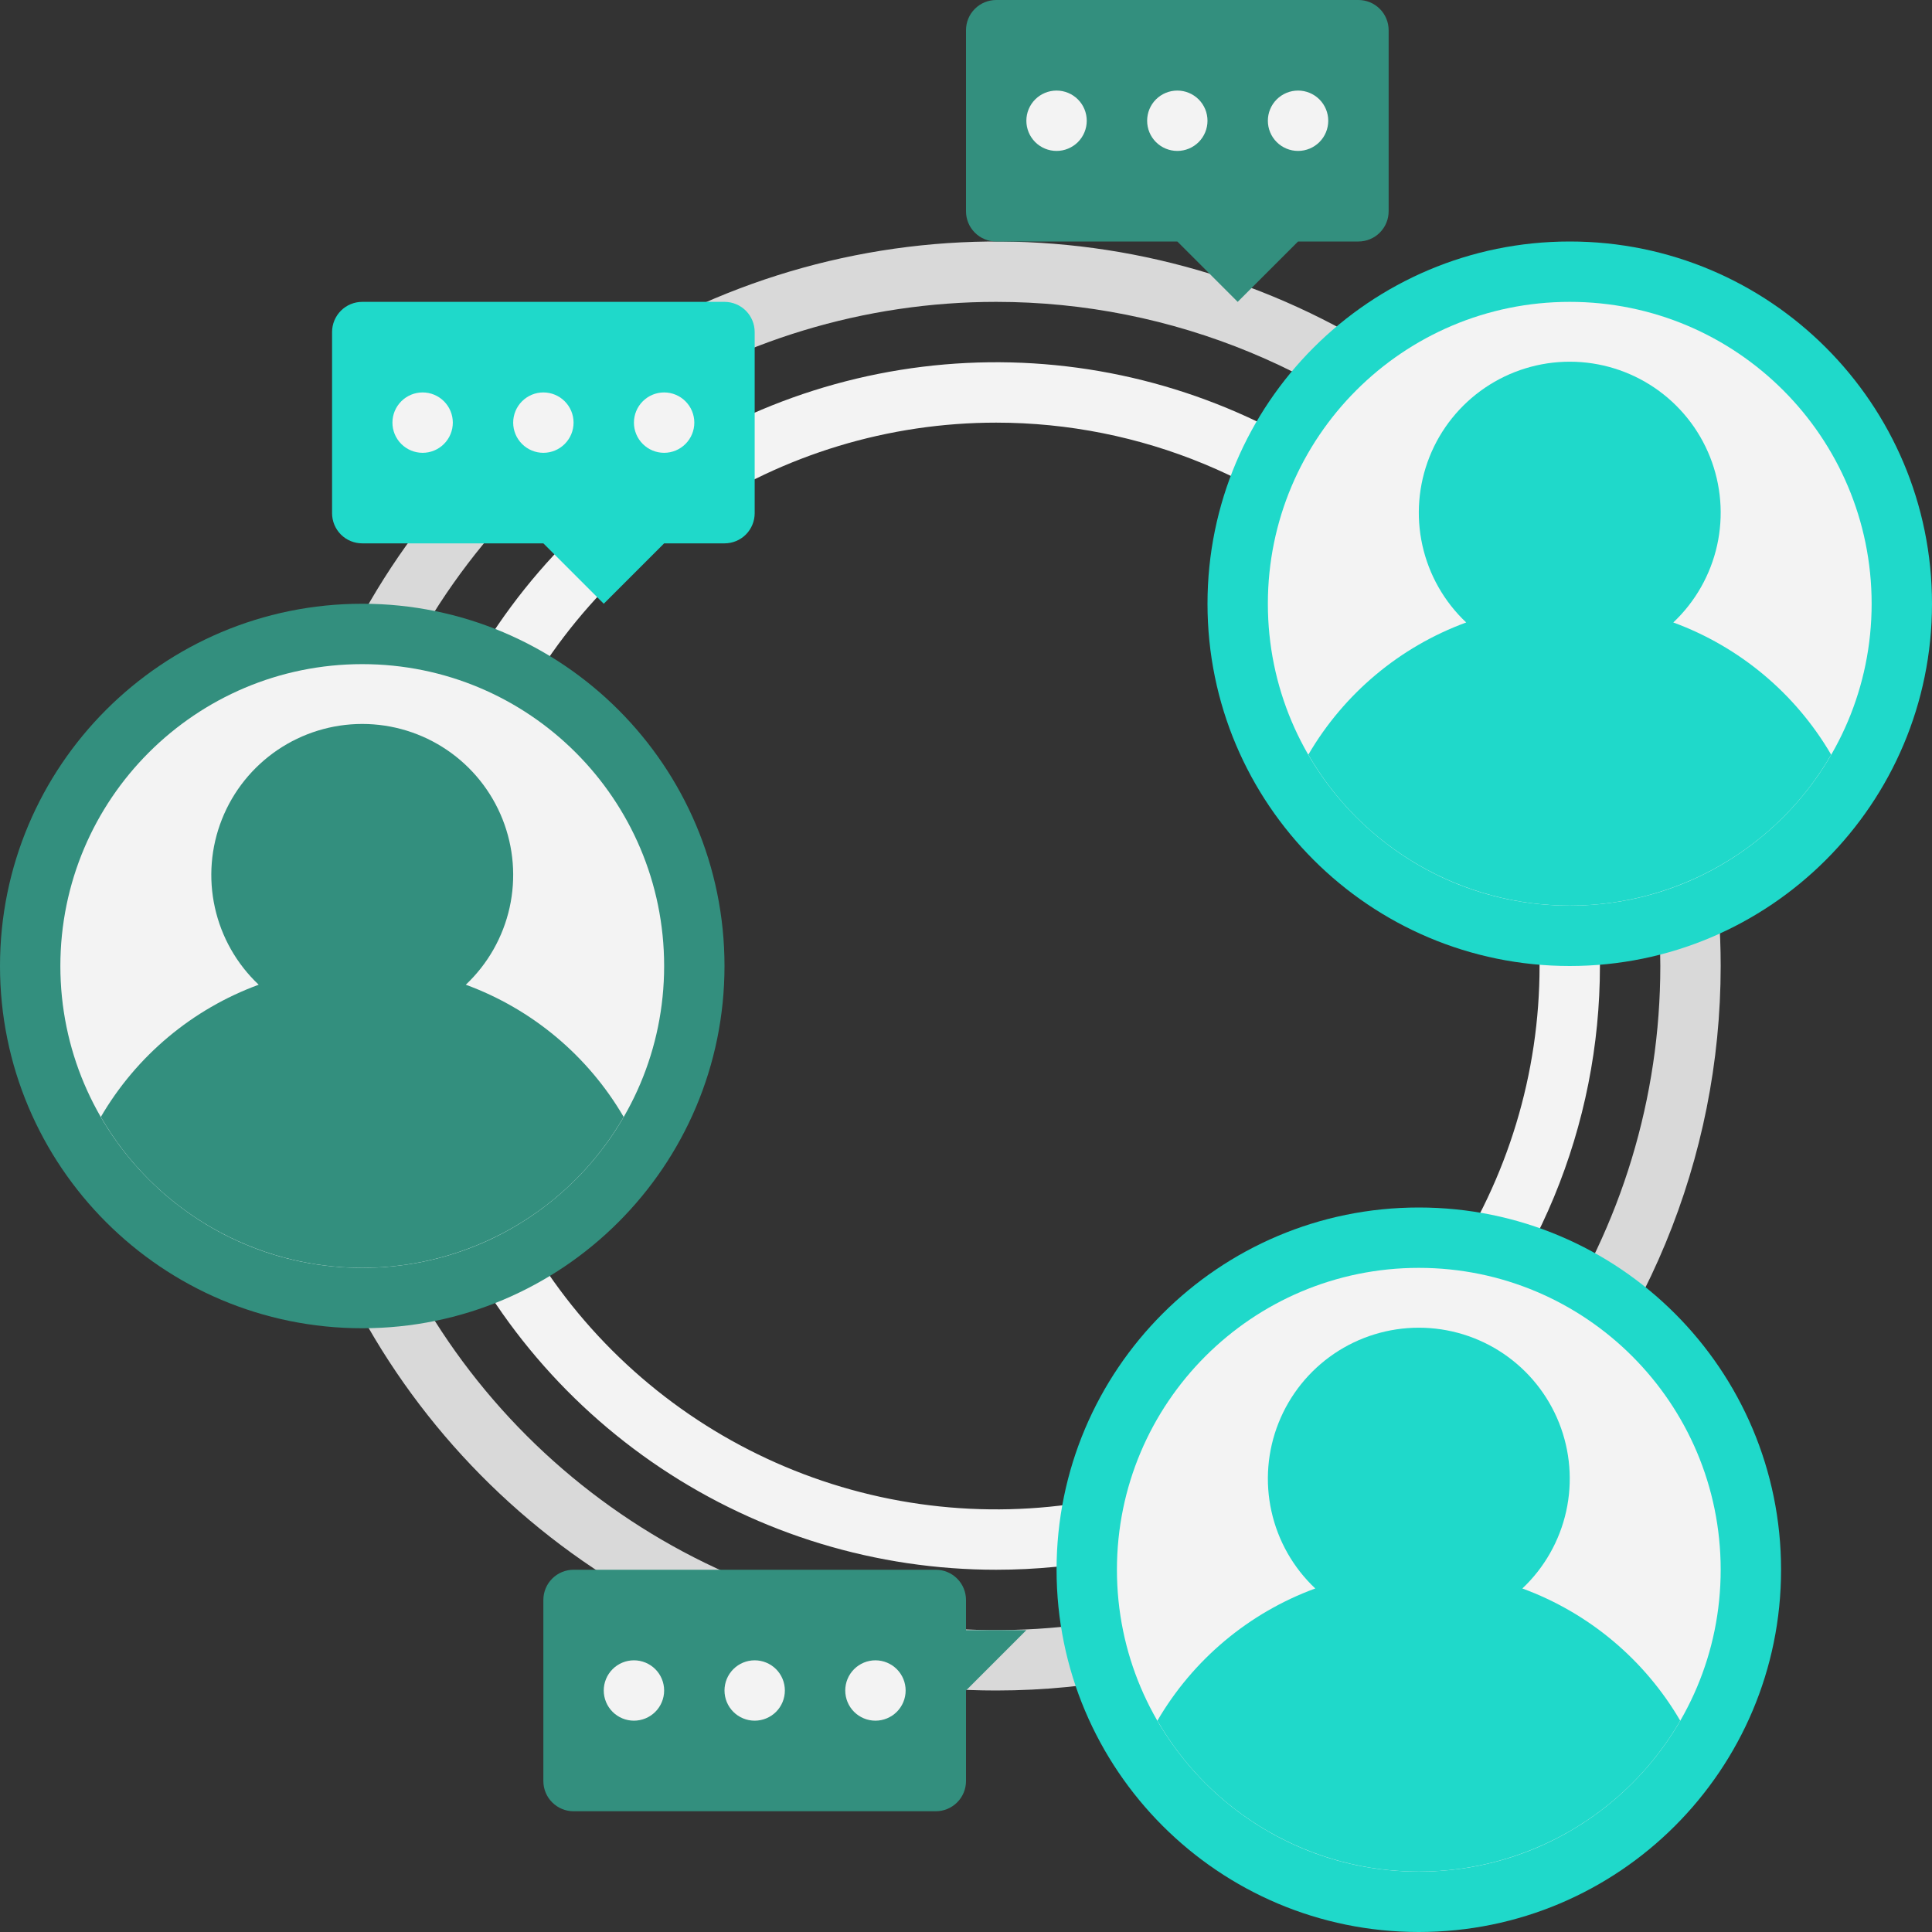 <svg width="74" height="74" viewBox="0 0 74 74" fill="none" xmlns="http://www.w3.org/2000/svg">
<rect x="0" y="0" width="74" height="74" fill="#333333" stroke="none"/>
<g clip-path="url(#clip0_2918_1500)">
<path d="M38.156 64.75C32.668 64.75 27.303 63.123 22.739 60.073C18.176 57.024 14.619 52.69 12.519 47.62C10.418 42.549 9.869 36.969 10.94 31.586C12.01 26.203 14.653 21.259 18.534 17.378C22.415 13.497 27.36 10.854 32.742 9.783C38.126 8.712 43.705 9.262 48.776 11.362C53.846 13.463 58.18 17.02 61.23 21.583C64.279 26.146 65.906 31.512 65.906 37C65.906 44.36 62.983 51.418 57.779 56.622C52.574 61.826 45.516 64.75 38.156 64.75ZM38.156 11.562C33.125 11.562 28.207 13.054 24.024 15.85C19.841 18.645 16.58 22.617 14.655 27.265C12.73 31.914 12.226 37.028 13.207 41.963C14.189 46.897 16.612 51.429 20.169 54.987C23.727 58.544 28.259 60.967 33.194 61.949C38.128 62.93 43.243 62.426 47.891 60.501C52.539 58.576 56.512 55.316 59.307 51.132C62.102 46.949 63.594 42.031 63.594 37C63.594 30.254 60.914 23.783 56.143 19.013C51.373 14.242 44.903 11.562 38.156 11.562Z" fill="#D9D9D9"/>
<path d="M38.156 60.125C33.583 60.125 29.112 58.769 25.309 56.228C21.506 53.687 18.542 50.075 16.791 45.85C15.041 41.624 14.583 36.974 15.476 32.489C16.368 28.003 18.57 23.882 21.804 20.648C25.038 17.414 29.159 15.212 33.645 14.319C38.131 13.427 42.78 13.885 47.006 15.635C51.231 17.386 54.843 20.35 57.384 24.152C59.925 27.955 61.281 32.426 61.281 37C61.281 40.037 60.683 43.044 59.521 45.85C58.359 48.655 56.656 51.205 54.508 53.352C52.361 55.499 49.812 57.203 47.006 58.365C44.2 59.527 41.193 60.125 38.156 60.125ZM38.156 16.188C34.04 16.188 30.016 17.408 26.593 19.695C23.171 21.982 20.503 25.232 18.928 29.035C17.353 32.838 16.941 37.023 17.744 41.06C18.547 45.098 20.529 48.806 23.44 51.717C26.35 54.627 30.059 56.61 34.096 57.413C38.133 58.216 42.318 57.803 46.121 56.228C49.924 54.653 53.174 51.985 55.461 48.563C57.748 45.14 58.969 41.116 58.969 37C58.969 31.48 56.776 26.186 52.873 22.283C48.97 18.38 43.676 16.188 38.156 16.188Z" fill="#F3F3F3"/>
<path d="M13.875 50.875C21.538 50.875 27.75 44.663 27.75 37C27.75 29.337 21.538 23.125 13.875 23.125C6.212 23.125 0 29.337 0 37C0 44.663 6.212 50.875 13.875 50.875Z" fill="#338F7E"/>
<path d="M13.875 48.562C20.261 48.562 25.438 43.386 25.438 37C25.438 30.614 20.261 25.438 13.875 25.438C7.489 25.438 2.312 30.614 2.312 37C2.312 43.386 7.489 48.562 13.875 48.562Z" fill="#F3F3F3"/>
<path d="M54.344 74C62.007 74 68.219 67.788 68.219 60.125C68.219 52.462 62.007 46.25 54.344 46.25C46.681 46.25 40.469 52.462 40.469 60.125C40.469 67.788 46.681 74 54.344 74Z" fill="#1FD9CA"/>
<path d="M54.344 71.688C60.73 71.688 65.906 66.511 65.906 60.125C65.906 53.739 60.73 48.562 54.344 48.562C47.958 48.562 42.781 53.739 42.781 60.125C42.781 66.511 47.958 71.688 54.344 71.688Z" fill="#F3F3F3"/>
<path d="M60.125 37C67.788 37 74 30.788 74 23.125C74 15.462 67.788 9.25 60.125 9.25C52.462 9.25 46.25 15.462 46.25 23.125C46.25 30.788 52.462 37 60.125 37Z" fill="#1FD9CA"/>
<path d="M60.125 34.688C66.511 34.688 71.688 29.511 71.688 23.125C71.688 16.739 66.511 11.562 60.125 11.562C53.739 11.562 48.562 16.739 48.562 23.125C48.562 29.511 53.739 34.688 60.125 34.688Z" fill="#F3F3F3"/>
<path d="M12.719 12.719V19.656C12.719 19.963 12.841 20.257 13.057 20.474C13.274 20.691 13.568 20.812 13.875 20.812H20.812L23.125 23.125L25.438 20.812H27.75C28.057 20.812 28.351 20.691 28.568 20.474C28.784 20.257 28.906 19.963 28.906 19.656V12.719C28.906 12.412 28.784 12.118 28.568 11.901C28.351 11.684 28.057 11.562 27.75 11.562H13.875C13.568 11.562 13.274 11.684 13.057 11.901C12.841 12.118 12.719 12.412 12.719 12.719Z" fill="#1FD9CA"/>
<path d="M15.031 16.188C15.031 15.881 15.153 15.587 15.37 15.37C15.587 15.153 15.881 15.031 16.188 15.031C16.494 15.031 16.788 15.153 17.005 15.37C17.222 15.587 17.344 15.881 17.344 16.188C17.344 16.494 17.222 16.788 17.005 17.005C16.788 17.222 16.494 17.344 16.188 17.344C15.881 17.344 15.587 17.222 15.37 17.005C15.153 16.788 15.031 16.494 15.031 16.188Z" fill="#F3F3F3"/>
<path d="M19.656 16.188C19.656 15.881 19.778 15.587 19.995 15.37C20.212 15.153 20.506 15.031 20.812 15.031C21.119 15.031 21.413 15.153 21.63 15.37C21.847 15.587 21.969 15.881 21.969 16.188C21.969 16.494 21.847 16.788 21.63 17.005C21.413 17.222 21.119 17.344 20.812 17.344C20.506 17.344 20.212 17.222 19.995 17.005C19.778 16.788 19.656 16.494 19.656 16.188Z" fill="#F3F3F3"/>
<path d="M24.281 16.188C24.281 15.881 24.403 15.587 24.62 15.37C24.837 15.153 25.131 15.031 25.438 15.031C25.744 15.031 26.038 15.153 26.255 15.37C26.472 15.587 26.594 15.881 26.594 16.188C26.594 16.494 26.472 16.788 26.255 17.005C26.038 17.222 25.744 17.344 25.438 17.344C25.131 17.344 24.837 17.222 24.62 17.005C24.403 16.788 24.281 16.494 24.281 16.188Z" fill="#F3F3F3"/>
<path d="M39.312 62.438L37 64.75V68.219C37 68.525 36.878 68.82 36.661 69.036C36.444 69.253 36.15 69.375 35.844 69.375H21.969C21.662 69.375 21.368 69.253 21.151 69.036C20.934 68.82 20.812 68.525 20.812 68.219V61.281C20.812 60.975 20.934 60.681 21.151 60.464C21.368 60.247 21.662 60.125 21.969 60.125H35.844C36.15 60.125 36.444 60.247 36.661 60.464C36.878 60.681 37 60.975 37 61.281V62.438H39.312Z" fill="#338F7E"/>
<path d="M23.125 64.75C23.125 64.443 23.247 64.149 23.464 63.932C23.68 63.716 23.975 63.594 24.281 63.594C24.588 63.594 24.882 63.716 25.099 63.932C25.316 64.149 25.438 64.443 25.438 64.75C25.438 65.057 25.316 65.351 25.099 65.568C24.882 65.784 24.588 65.906 24.281 65.906C23.975 65.906 23.68 65.784 23.464 65.568C23.247 65.351 23.125 65.057 23.125 64.75Z" fill="#F3F3F3"/>
<path d="M27.75 64.75C27.75 64.443 27.872 64.149 28.089 63.932C28.305 63.716 28.6 63.594 28.906 63.594C29.213 63.594 29.507 63.716 29.724 63.932C29.941 64.149 30.062 64.443 30.062 64.75C30.062 65.057 29.941 65.351 29.724 65.568C29.507 65.784 29.213 65.906 28.906 65.906C28.6 65.906 28.305 65.784 28.089 65.568C27.872 65.351 27.75 65.057 27.75 64.75Z" fill="#F3F3F3"/>
<path d="M32.375 64.75C32.375 64.443 32.497 64.149 32.714 63.932C32.931 63.716 33.225 63.594 33.531 63.594C33.838 63.594 34.132 63.716 34.349 63.932C34.566 64.149 34.688 64.443 34.688 64.75C34.688 65.057 34.566 65.351 34.349 65.568C34.132 65.784 33.838 65.906 33.531 65.906C33.225 65.906 32.931 65.784 32.714 65.568C32.497 65.351 32.375 65.057 32.375 64.75Z" fill="#F3F3F3"/>
<path d="M37 1.156V8.094C37 8.4 37.122 8.694 37.339 8.911C37.556 9.128 37.85 9.25 38.156 9.25H45.094L47.406 11.562L49.719 9.25H52.031C52.338 9.25 52.632 9.128 52.849 8.911C53.066 8.694 53.188 8.4 53.188 8.094V1.156C53.188 0.85 53.066 0.555 52.849 0.339C52.632 0.122 52.338 0 52.031 0L38.156 0C37.85 0 37.556 0.122 37.339 0.339C37.122 0.555 37 0.85 37 1.156Z" fill="#338F7E"/>
<path d="M39.312 4.625C39.312 4.318 39.434 4.024 39.651 3.807C39.868 3.591 40.162 3.469 40.469 3.469C40.775 3.469 41.069 3.591 41.286 3.807C41.503 4.024 41.625 4.318 41.625 4.625C41.625 4.932 41.503 5.226 41.286 5.443C41.069 5.659 40.775 5.781 40.469 5.781C40.162 5.781 39.868 5.659 39.651 5.443C39.434 5.226 39.312 4.932 39.312 4.625Z" fill="#F3F3F3"/>
<path d="M43.938 4.625C43.938 4.318 44.059 4.024 44.276 3.807C44.493 3.591 44.787 3.469 45.094 3.469C45.4 3.469 45.694 3.591 45.911 3.807C46.128 4.024 46.25 4.318 46.25 4.625C46.25 4.932 46.128 5.226 45.911 5.443C45.694 5.659 45.4 5.781 45.094 5.781C44.787 5.781 44.493 5.659 44.276 5.443C44.059 5.226 43.938 4.932 43.938 4.625Z" fill="#F3F3F3"/>
<path d="M48.562 4.625C48.562 4.318 48.684 4.024 48.901 3.807C49.118 3.591 49.412 3.469 49.719 3.469C50.025 3.469 50.319 3.591 50.536 3.807C50.753 4.024 50.875 4.318 50.875 4.625C50.875 4.932 50.753 5.226 50.536 5.443C50.319 5.659 50.025 5.781 49.719 5.781C49.412 5.781 49.118 5.659 48.901 5.443C48.684 5.226 48.562 4.932 48.562 4.625Z" fill="#F3F3F3"/>
<path d="M17.841 37.717C18.683 36.923 19.268 35.894 19.519 34.763C19.77 33.633 19.675 32.453 19.248 31.377C18.821 30.301 18.08 29.378 17.122 28.727C16.164 28.077 15.033 27.729 13.875 27.729C12.717 27.729 11.586 28.077 10.628 28.727C9.67 29.378 8.929 30.301 8.502 31.377C8.074 32.453 7.98 33.633 8.231 34.763C8.482 35.894 9.066 36.923 9.909 37.717C7.365 38.65 5.227 40.441 3.862 42.781C4.877 44.539 6.336 45.998 8.094 47.013C9.852 48.028 11.845 48.562 13.875 48.562C15.905 48.562 17.898 48.028 19.656 47.013C21.414 45.998 22.873 44.539 23.888 42.781C22.523 40.441 20.384 38.65 17.841 37.717Z" fill="#338F7E"/>
<path d="M58.31 60.842C59.152 60.048 59.737 59.019 59.988 57.888C60.239 56.758 60.144 55.578 59.717 54.502C59.289 53.426 58.549 52.503 57.591 51.852C56.633 51.202 55.502 50.854 54.344 50.854C53.186 50.854 52.054 51.202 51.096 51.852C50.139 52.503 49.398 53.426 48.971 54.502C48.543 55.578 48.449 56.758 48.7 57.888C48.951 59.019 49.535 60.048 50.378 60.842C47.834 61.775 45.696 63.566 44.331 65.906C45.345 67.664 46.805 69.123 48.563 70.138C50.32 71.153 52.314 71.687 54.344 71.687C56.373 71.687 58.367 71.153 60.125 70.138C61.882 69.123 63.342 67.664 64.357 65.906C62.992 63.566 60.853 61.775 58.31 60.842Z" fill="#1FD9CA"/>
<path d="M64.091 23.842C64.933 23.048 65.518 22.018 65.769 20.888C66.02 19.758 65.925 18.578 65.498 17.502C65.071 16.426 64.33 15.503 63.372 14.852C62.414 14.202 61.283 13.854 60.125 13.854C58.967 13.854 57.836 14.202 56.878 14.852C55.92 15.503 55.179 16.426 54.752 17.502C54.325 18.578 54.23 19.758 54.481 20.888C54.732 22.018 55.316 23.048 56.159 23.842C53.615 24.775 51.477 26.566 50.112 28.906C51.127 30.664 52.586 32.123 54.344 33.138C56.102 34.153 58.095 34.687 60.125 34.687C62.154 34.687 64.148 34.153 65.906 33.138C67.664 32.123 69.123 30.664 70.138 28.906C68.773 26.566 66.634 24.775 64.091 23.842Z" fill="#1FD9CA"/>
</g>
<defs>
<clipPath id="clip0_2918_1500">
<rect width="74" height="74" fill="white"/>
</clipPath>
</defs>
</svg>
